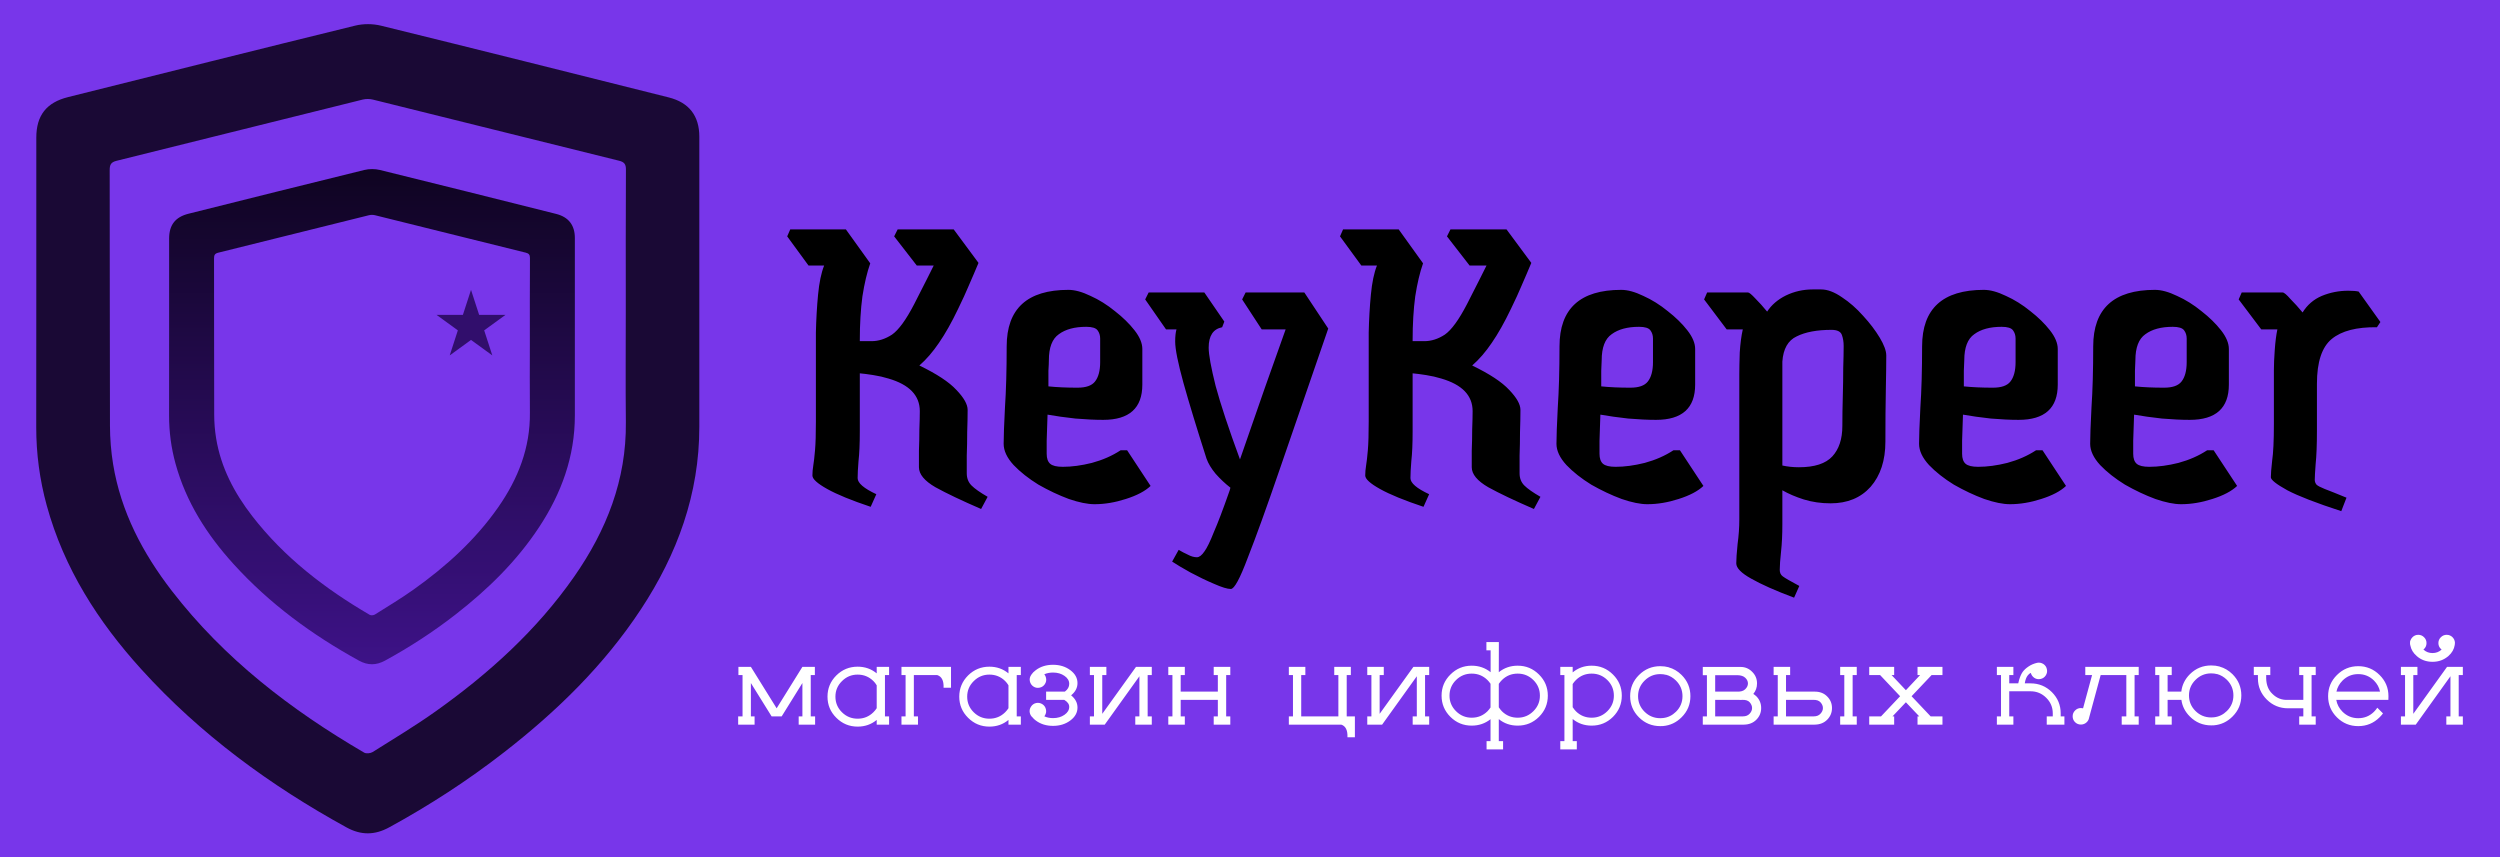 <svg width="207" height="71" viewBox="0 0 207 71" fill="none" xmlns="http://www.w3.org/2000/svg">
<rect width="207" height="71" fill="#F5F5F5"/>
<rect width="207" height="71" fill="#7836EA"/>
<path d="M72.092 41.964C70.508 41.436 69.308 40.944 68.492 40.488C67.676 40.032 67.268 39.66 67.268 39.372C67.268 39.108 67.292 38.832 67.34 38.544C67.388 38.256 67.436 37.836 67.484 37.284C67.532 36.732 67.556 35.94 67.556 34.908V27.528C67.58 26.448 67.64 25.404 67.736 24.396C67.832 23.388 68 22.584 68.24 21.984H66.944L65.18 19.572L65.432 18.996H70.04L72.056 21.804C71.792 22.548 71.576 23.46 71.408 24.54C71.264 25.62 71.192 26.832 71.192 28.176V28.248H72.164C72.74 28.248 73.304 28.068 73.856 27.708C74.408 27.324 75.02 26.484 75.692 25.188C76.196 24.204 76.556 23.496 76.772 23.064C76.988 22.632 77.168 22.272 77.312 21.984H75.908L74.036 19.572L74.324 18.996H78.968L81.02 21.768C80.876 22.104 80.744 22.416 80.624 22.704C80.504 22.992 80.348 23.352 80.156 23.784C79.988 24.192 79.712 24.792 79.328 25.584C78.8 26.688 78.272 27.624 77.744 28.392C77.24 29.136 76.7 29.76 76.124 30.264C77.564 30.96 78.584 31.632 79.184 32.28C79.808 32.928 80.12 33.48 80.12 33.936C80.12 34.464 80.108 35.076 80.084 35.772C80.084 36.444 80.072 37.092 80.048 37.716C80.048 38.34 80.048 38.832 80.048 39.192C80.048 39.6 80.18 39.936 80.444 40.2C80.708 40.464 81.152 40.776 81.776 41.136L81.236 42.144C79.628 41.448 78.368 40.848 77.456 40.344C76.544 39.816 76.088 39.264 76.088 38.688C76.088 38.352 76.088 37.896 76.088 37.32C76.112 36.744 76.124 36.156 76.124 35.556C76.148 34.932 76.16 34.428 76.16 34.044C76.16 32.748 75.296 31.848 73.568 31.344C73.184 31.224 72.764 31.128 72.308 31.056C71.852 30.984 71.48 30.936 71.192 30.912V35.7C71.192 36.732 71.156 37.56 71.084 38.184C71.036 38.784 71.012 39.252 71.012 39.588C71.012 39.996 71.528 40.44 72.56 40.92L72.092 41.964ZM90.626 41.748C90.049 41.748 89.341 41.604 88.501 41.316C87.662 41.004 86.822 40.608 85.981 40.128C85.165 39.624 84.481 39.084 83.93 38.508C83.377 37.908 83.102 37.32 83.102 36.744C83.102 36.168 83.138 35.172 83.21 33.756C83.305 32.34 83.353 30.648 83.353 28.68C83.353 25.56 85.058 24 88.466 24C88.993 24 89.606 24.168 90.302 24.504C90.998 24.816 91.669 25.236 92.317 25.764C92.966 26.268 93.505 26.796 93.938 27.348C94.37 27.9 94.585 28.416 94.585 28.896V31.848C94.585 33.792 93.505 34.764 91.346 34.764C90.674 34.764 89.906 34.728 89.041 34.656C88.177 34.56 87.409 34.452 86.737 34.332C86.713 35.124 86.689 35.844 86.665 36.492C86.665 37.116 86.665 37.476 86.665 37.572C86.665 37.956 86.761 38.232 86.954 38.4C87.145 38.568 87.493 38.652 87.998 38.652C88.742 38.652 89.546 38.544 90.409 38.328C91.297 38.088 92.09 37.74 92.785 37.284H93.326L95.269 40.236C94.814 40.668 94.129 41.028 93.218 41.316C92.329 41.604 91.466 41.748 90.626 41.748ZM86.846 29.832C86.846 30.024 86.834 30.312 86.809 30.696C86.809 31.08 86.809 31.512 86.809 31.992C87.505 32.064 88.309 32.1 89.222 32.1C89.918 32.1 90.397 31.932 90.662 31.596C90.95 31.236 91.094 30.696 91.094 29.976V28.032C91.094 27.768 91.022 27.54 90.877 27.348C90.734 27.156 90.421 27.06 89.942 27.06C88.981 27.06 88.225 27.264 87.674 27.672C87.121 28.056 86.846 28.776 86.846 29.832ZM99.897 37.968C99.082 35.424 98.445 33.336 97.99 31.704C97.534 30.048 97.305 28.908 97.305 28.284C97.305 27.852 97.341 27.516 97.413 27.276H96.549L94.822 24.792L95.109 24.216H99.718L101.374 26.628L101.194 27.096C100.45 27.24 100.078 27.804 100.078 28.788C100.078 29.364 100.27 30.42 100.654 31.956C101.062 33.468 101.734 35.496 102.67 38.04C103.39 35.952 104.074 33.984 104.722 32.136C105.394 30.264 105.97 28.644 106.45 27.276H104.47L102.85 24.792L103.138 24.216H107.998L109.978 27.204C108.418 31.716 107.086 35.58 105.982 38.796C104.878 42.012 103.99 44.472 103.318 46.176C102.67 47.904 102.202 48.768 101.914 48.768C101.626 48.768 101.158 48.624 100.51 48.336C99.885 48.072 99.237 47.76 98.566 47.4C97.918 47.04 97.413 46.74 97.053 46.5L97.594 45.528C97.834 45.672 98.085 45.804 98.35 45.924C98.614 46.068 98.865 46.14 99.106 46.14C99.297 46.14 99.501 45.984 99.718 45.672C99.933 45.384 100.198 44.844 100.51 44.052C100.846 43.284 101.266 42.18 101.77 40.74C101.818 40.62 101.854 40.5 101.878 40.38C101.446 40.044 101.038 39.66 100.654 39.228C100.294 38.796 100.042 38.376 99.897 37.968ZM117.865 41.964C116.281 41.436 115.081 40.944 114.265 40.488C113.449 40.032 113.041 39.66 113.041 39.372C113.041 39.108 113.065 38.832 113.113 38.544C113.161 38.256 113.209 37.836 113.257 37.284C113.305 36.732 113.329 35.94 113.329 34.908V27.528C113.353 26.448 113.413 25.404 113.509 24.396C113.605 23.388 113.773 22.584 114.013 21.984H112.717L110.953 19.572L111.205 18.996H115.813L117.829 21.804C117.565 22.548 117.349 23.46 117.181 24.54C117.037 25.62 116.965 26.832 116.965 28.176V28.248H117.937C118.513 28.248 119.077 28.068 119.629 27.708C120.181 27.324 120.793 26.484 121.465 25.188C121.969 24.204 122.329 23.496 122.545 23.064C122.761 22.632 122.941 22.272 123.085 21.984H121.681L119.809 19.572L120.097 18.996H124.741L126.793 21.768C126.649 22.104 126.517 22.416 126.397 22.704C126.277 22.992 126.121 23.352 125.929 23.784C125.761 24.192 125.485 24.792 125.101 25.584C124.573 26.688 124.045 27.624 123.517 28.392C123.013 29.136 122.473 29.76 121.897 30.264C123.337 30.96 124.357 31.632 124.957 32.28C125.581 32.928 125.893 33.48 125.893 33.936C125.893 34.464 125.881 35.076 125.857 35.772C125.857 36.444 125.845 37.092 125.821 37.716C125.821 38.34 125.821 38.832 125.821 39.192C125.821 39.6 125.953 39.936 126.217 40.2C126.481 40.464 126.925 40.776 127.549 41.136L127.009 42.144C125.401 41.448 124.141 40.848 123.229 40.344C122.317 39.816 121.861 39.264 121.861 38.688C121.861 38.352 121.861 37.896 121.861 37.32C121.885 36.744 121.897 36.156 121.897 35.556C121.921 34.932 121.933 34.428 121.933 34.044C121.933 32.748 121.069 31.848 119.341 31.344C118.957 31.224 118.537 31.128 118.081 31.056C117.625 30.984 117.253 30.936 116.965 30.912V35.7C116.965 36.732 116.929 37.56 116.857 38.184C116.809 38.784 116.785 39.252 116.785 39.588C116.785 39.996 117.301 40.44 118.333 40.92L117.865 41.964ZM136.399 41.748C135.823 41.748 135.115 41.604 134.275 41.316C133.435 41.004 132.595 40.608 131.755 40.128C130.939 39.624 130.255 39.084 129.703 38.508C129.151 37.908 128.875 37.32 128.875 36.744C128.875 36.168 128.911 35.172 128.983 33.756C129.079 32.34 129.127 30.648 129.127 28.68C129.127 25.56 130.831 24 134.239 24C134.767 24 135.379 24.168 136.075 24.504C136.771 24.816 137.443 25.236 138.091 25.764C138.739 26.268 139.279 26.796 139.711 27.348C140.143 27.9 140.359 28.416 140.359 28.896V31.848C140.359 33.792 139.279 34.764 137.119 34.764C136.447 34.764 135.679 34.728 134.815 34.656C133.951 34.56 133.183 34.452 132.511 34.332C132.487 35.124 132.463 35.844 132.439 36.492C132.439 37.116 132.439 37.476 132.439 37.572C132.439 37.956 132.535 38.232 132.727 38.4C132.919 38.568 133.267 38.652 133.771 38.652C134.515 38.652 135.319 38.544 136.183 38.328C137.071 38.088 137.863 37.74 138.559 37.284H139.099L141.043 40.236C140.587 40.668 139.903 41.028 138.991 41.316C138.103 41.604 137.239 41.748 136.399 41.748ZM132.619 29.832C132.619 30.024 132.607 30.312 132.583 30.696C132.583 31.08 132.583 31.512 132.583 31.992C133.279 32.064 134.083 32.1 134.995 32.1C135.691 32.1 136.171 31.932 136.435 31.596C136.723 31.236 136.867 30.696 136.867 29.976V28.032C136.867 27.768 136.795 27.54 136.651 27.348C136.507 27.156 136.195 27.06 135.715 27.06C134.755 27.06 133.999 27.264 133.447 27.672C132.895 28.056 132.619 28.776 132.619 29.832ZM151.575 41.676C150.783 41.676 150.039 41.568 149.343 41.352C148.671 41.136 148.083 40.884 147.579 40.596V43.404C147.579 44.268 147.543 45.024 147.471 45.672C147.399 46.344 147.363 46.848 147.363 47.184C147.363 47.424 147.447 47.604 147.615 47.724C147.807 47.868 148.263 48.132 148.983 48.516L148.551 49.488C147.015 48.912 145.827 48.384 144.987 47.904C144.171 47.448 143.763 47.028 143.763 46.644C143.763 46.308 143.799 45.78 143.871 45.06C143.967 44.364 144.015 43.68 144.015 43.008V30.984C144.015 30.528 144.027 29.928 144.051 29.184C144.099 28.44 144.183 27.804 144.303 27.276H142.971L141.099 24.792L141.351 24.216H144.735C144.831 24.216 145.035 24.384 145.347 24.72C145.659 25.032 145.983 25.392 146.319 25.8C146.679 25.248 147.195 24.804 147.867 24.468C148.563 24.132 149.307 23.964 150.099 23.964H150.783C151.311 23.964 151.887 24.18 152.511 24.612C153.135 25.02 153.723 25.536 154.275 26.16C154.827 26.76 155.283 27.36 155.643 27.96C156.003 28.56 156.183 29.052 156.183 29.436C156.183 30.108 156.171 31.056 156.147 32.28C156.123 33.48 156.111 34.908 156.111 36.564C156.111 38.124 155.703 39.372 154.887 40.308C154.071 41.22 152.967 41.676 151.575 41.676ZM151.647 27.312C150.447 27.312 149.487 27.492 148.767 27.852C148.047 28.188 147.651 28.884 147.579 29.94C147.579 30.204 147.579 30.432 147.579 30.624V38.544C148.011 38.64 148.467 38.688 148.947 38.688C150.243 38.688 151.167 38.388 151.719 37.788C152.271 37.188 152.547 36.348 152.547 35.268C152.547 34.5 152.559 33.696 152.583 32.856C152.607 32.016 152.619 31.224 152.619 30.48C152.643 29.736 152.655 29.124 152.655 28.644C152.655 28.308 152.607 28.008 152.511 27.744C152.415 27.456 152.127 27.312 151.647 27.312ZM166.422 41.748C165.846 41.748 165.138 41.604 164.298 41.316C163.458 41.004 162.618 40.608 161.778 40.128C160.962 39.624 160.278 39.084 159.726 38.508C159.174 37.908 158.898 37.32 158.898 36.744C158.898 36.168 158.934 35.172 159.006 33.756C159.102 32.34 159.15 30.648 159.15 28.68C159.15 25.56 160.854 24 164.262 24C164.79 24 165.402 24.168 166.098 24.504C166.794 24.816 167.466 25.236 168.114 25.764C168.762 26.268 169.302 26.796 169.734 27.348C170.166 27.9 170.382 28.416 170.382 28.896V31.848C170.382 33.792 169.302 34.764 167.142 34.764C166.47 34.764 165.702 34.728 164.838 34.656C163.974 34.56 163.206 34.452 162.534 34.332C162.51 35.124 162.486 35.844 162.462 36.492C162.462 37.116 162.462 37.476 162.462 37.572C162.462 37.956 162.558 38.232 162.75 38.4C162.942 38.568 163.29 38.652 163.794 38.652C164.538 38.652 165.342 38.544 166.206 38.328C167.094 38.088 167.886 37.74 168.582 37.284H169.122L171.066 40.236C170.61 40.668 169.926 41.028 169.014 41.316C168.126 41.604 167.262 41.748 166.422 41.748ZM162.642 29.832C162.642 30.024 162.63 30.312 162.606 30.696C162.606 31.08 162.606 31.512 162.606 31.992C163.302 32.064 164.106 32.1 165.018 32.1C165.714 32.1 166.194 31.932 166.458 31.596C166.746 31.236 166.89 30.696 166.89 29.976V28.032C166.89 27.768 166.818 27.54 166.674 27.348C166.53 27.156 166.218 27.06 165.738 27.06C164.778 27.06 164.022 27.264 163.47 27.672C162.918 28.056 162.642 28.776 162.642 29.832ZM180.59 41.748C180.014 41.748 179.306 41.604 178.466 41.316C177.626 41.004 176.786 40.608 175.946 40.128C175.13 39.624 174.446 39.084 173.894 38.508C173.342 37.908 173.066 37.32 173.066 36.744C173.066 36.168 173.102 35.172 173.174 33.756C173.27 32.34 173.318 30.648 173.318 28.68C173.318 25.56 175.022 24 178.43 24C178.958 24 179.57 24.168 180.266 24.504C180.962 24.816 181.634 25.236 182.282 25.764C182.93 26.268 183.47 26.796 183.902 27.348C184.334 27.9 184.55 28.416 184.55 28.896V31.848C184.55 33.792 183.47 34.764 181.31 34.764C180.638 34.764 179.87 34.728 179.006 34.656C178.142 34.56 177.374 34.452 176.702 34.332C176.678 35.124 176.654 35.844 176.63 36.492C176.63 37.116 176.63 37.476 176.63 37.572C176.63 37.956 176.726 38.232 176.918 38.4C177.11 38.568 177.458 38.652 177.962 38.652C178.706 38.652 179.51 38.544 180.374 38.328C181.262 38.088 182.054 37.74 182.75 37.284H183.29L185.234 40.236C184.778 40.668 184.094 41.028 183.182 41.316C182.294 41.604 181.43 41.748 180.59 41.748ZM176.81 29.832C176.81 30.024 176.798 30.312 176.774 30.696C176.774 31.08 176.774 31.512 176.774 31.992C177.47 32.064 178.274 32.1 179.186 32.1C179.882 32.1 180.362 31.932 180.626 31.596C180.914 31.236 181.058 30.696 181.058 29.976V28.032C181.058 27.768 180.986 27.54 180.842 27.348C180.698 27.156 180.386 27.06 179.906 27.06C178.946 27.06 178.19 27.264 177.638 27.672C177.086 28.056 176.81 28.776 176.81 29.832ZM193.858 42.324C191.794 41.652 190.306 41.076 189.394 40.596C188.482 40.092 188.026 39.732 188.026 39.516C188.026 39.252 188.062 38.796 188.134 38.148C188.23 37.5 188.278 36.492 188.278 35.124V30.66C188.278 30.18 188.302 29.616 188.35 28.968C188.398 28.296 188.47 27.732 188.566 27.276H187.234L185.362 24.792L185.614 24.216H188.998C189.118 24.216 189.334 24.396 189.646 24.756C189.982 25.092 190.318 25.464 190.654 25.872C191.038 25.248 191.566 24.792 192.238 24.504C192.934 24.216 193.666 24.072 194.434 24.072C194.818 24.072 195.106 24.096 195.298 24.144L197.098 26.664L196.81 27.096C195.13 27.072 193.882 27.396 193.066 28.068C192.25 28.74 191.842 29.976 191.842 31.776V35.628C191.842 36.828 191.806 37.764 191.734 38.436C191.686 39.084 191.662 39.516 191.662 39.732C191.662 39.876 191.71 40.008 191.806 40.128C191.902 40.224 192.13 40.344 192.49 40.488C192.874 40.632 193.474 40.872 194.29 41.208L193.858 42.324Z" fill="black"/>
<path d="M67.129 55.898V59.316H67.491V60H66.131V59.316H66.439V56.555L64.723 59.316H63.889L62.173 56.555V59.316H62.48V60H61.12V59.316H61.482V55.898H61.141V55.215H62.173L64.306 58.647L66.439 55.215H67.471V55.898H67.129ZM72.591 56.746L72.57 56.712C72.502 56.598 72.418 56.491 72.317 56.391C71.957 56.035 71.522 55.857 71.012 55.857C70.506 55.857 70.073 56.037 69.713 56.398C69.353 56.753 69.173 57.181 69.173 57.683C69.173 58.188 69.353 58.619 69.713 58.975C70.073 59.33 70.506 59.508 71.012 59.508C71.522 59.508 71.957 59.33 72.317 58.975C72.422 58.87 72.513 58.758 72.591 58.64V56.746ZM72.591 59.61C72.144 59.98 71.618 60.164 71.012 60.164C70.324 60.164 69.736 59.92 69.248 59.433C68.76 58.95 68.517 58.366 68.517 57.683C68.517 56.999 68.76 56.413 69.248 55.926C69.736 55.443 70.324 55.201 71.012 55.201C71.618 55.201 72.144 55.386 72.591 55.755V55.215H73.616V55.898H73.274V59.316H73.616V60H72.591V59.61ZM75.667 59.316H76.009V60H74.642V59.316H74.983V55.898H74.642V55.215H78.743V56.944H78.128C78.151 56.366 77.978 56.017 77.608 55.898H75.667V59.316ZM83.501 56.746L83.481 56.712C83.412 56.598 83.328 56.491 83.228 56.391C82.868 56.035 82.432 55.857 81.922 55.857C81.416 55.857 80.983 56.037 80.623 56.398C80.263 56.753 80.083 57.181 80.083 57.683C80.083 58.188 80.263 58.619 80.623 58.975C80.983 59.33 81.416 59.508 81.922 59.508C82.432 59.508 82.868 59.33 83.228 58.975C83.332 58.87 83.424 58.758 83.501 58.64V56.746ZM83.501 59.61C83.054 59.98 82.528 60.164 81.922 60.164C81.234 60.164 80.646 59.92 80.158 59.433C79.671 58.95 79.427 58.366 79.427 57.683C79.427 56.999 79.671 56.413 80.158 55.926C80.646 55.443 81.234 55.201 81.922 55.201C82.528 55.201 83.054 55.386 83.501 55.755V55.215H84.526V55.898H84.185V59.316H84.526V60H83.501V59.61ZM85.497 59.405C85.379 59.305 85.301 59.175 85.265 59.016C85.228 58.833 85.262 58.665 85.367 58.51C85.467 58.35 85.611 58.25 85.798 58.209C85.98 58.172 86.153 58.207 86.317 58.312C86.472 58.416 86.568 58.56 86.605 58.742C86.645 58.925 86.614 59.095 86.509 59.255C86.495 59.273 86.481 59.291 86.468 59.31C86.682 59.41 86.924 59.46 87.192 59.46C87.561 59.46 87.876 59.369 88.136 59.187C88.4 59.004 88.532 58.783 88.532 58.523C88.532 58.305 88.395 58.113 88.122 57.949H86.618V57.266H88.17C88.412 57.088 88.532 56.874 88.532 56.623C88.532 56.363 88.4 56.142 88.136 55.96C87.876 55.778 87.561 55.687 87.192 55.687C86.924 55.687 86.682 55.734 86.468 55.83C86.541 55.917 86.588 56.017 86.611 56.131C86.652 56.313 86.62 56.484 86.516 56.644C86.411 56.803 86.267 56.901 86.085 56.938C85.894 56.978 85.72 56.947 85.565 56.842C85.41 56.737 85.312 56.591 85.272 56.404C85.235 56.222 85.269 56.053 85.374 55.898C85.388 55.876 85.401 55.855 85.415 55.837C85.488 55.723 85.604 55.607 85.764 55.488C86.156 55.192 86.632 55.044 87.192 55.044C87.748 55.044 88.225 55.192 88.621 55.488C89.018 55.785 89.216 56.142 89.216 56.562C89.216 56.949 89.04 57.286 88.689 57.573C89.04 57.86 89.216 58.198 89.216 58.585C89.216 59.004 89.018 59.362 88.621 59.658C88.225 59.954 87.748 60.102 87.192 60.102C86.632 60.102 86.156 59.954 85.764 59.658C85.645 59.572 85.556 59.487 85.497 59.405ZM95.026 59.316H95.368V60H94.001V59.316H94.343V55.994L91.472 60H90.241V59.316H90.583V55.898H90.241V55.215H91.608V55.898H91.267V59.105L94.062 55.215L94.069 55.222V55.215H95.368V55.898H95.026V59.316ZM101.527 59.316H101.869V60H100.495V59.316H100.837V57.949H97.761V59.316H98.103V60H96.735V59.316H97.077V55.898H96.735V55.215H98.103V55.898H97.761V57.266H100.837V55.898H100.495V55.215H101.869V55.898H101.527V59.316ZM107.741 59.316H110.817V55.898H110.476V55.215H111.85V55.898H111.508V59.316H112.185V61.046H111.569C111.592 60.467 111.421 60.118 111.057 60H106.716V59.316H107.058V55.898H106.716V55.215H108.083V55.898H107.741V59.316ZM117.995 59.316H118.337V60H116.97V59.316H117.312V55.994L114.44 60H113.21V59.316H113.552V55.898H113.21V55.215H114.577V55.898H114.235V59.105L117.031 55.215L117.038 55.222V55.215H118.337V55.898H117.995V59.316ZM124.1 56.623V58.565C124.173 58.678 124.259 58.788 124.359 58.893C124.719 59.248 125.155 59.426 125.665 59.426C126.171 59.426 126.604 59.246 126.964 58.886C127.324 58.53 127.504 58.102 127.504 57.601C127.504 57.095 127.324 56.664 126.964 56.309C126.604 55.953 126.171 55.775 125.665 55.775C125.155 55.775 124.719 55.953 124.359 56.309C124.259 56.409 124.173 56.514 124.1 56.623ZM123.416 58.578V56.616C123.343 56.507 123.259 56.404 123.163 56.309C122.803 55.953 122.368 55.775 121.857 55.775C121.352 55.775 120.919 55.953 120.559 56.309C120.199 56.664 120.019 57.095 120.019 57.601C120.019 58.102 120.199 58.53 120.559 58.886C120.919 59.246 121.352 59.426 121.857 59.426C122.368 59.426 122.803 59.248 123.163 58.893C123.259 58.792 123.343 58.688 123.416 58.578ZM124.1 59.542V61.367H124.455V62.051H123.088V61.367H123.416V59.549C122.969 59.904 122.45 60.082 121.857 60.082C121.169 60.082 120.581 59.84 120.094 59.357C119.606 58.87 119.362 58.284 119.362 57.601C119.362 56.917 119.606 56.334 120.094 55.851C120.581 55.363 121.169 55.119 121.857 55.119C122.454 55.119 122.976 55.299 123.423 55.659V53.848H123.074V53.164H124.106L124.1 55.659C124.546 55.299 125.068 55.119 125.665 55.119C126.353 55.119 126.941 55.363 127.429 55.851C127.916 56.334 128.16 56.917 128.16 57.601C128.16 58.284 127.916 58.87 127.429 59.357C126.941 59.84 126.353 60.082 125.665 60.082C125.063 60.082 124.542 59.902 124.1 59.542ZM130.484 56.309C130.384 56.409 130.295 56.518 130.218 56.637V58.571L130.225 58.565C130.298 58.678 130.384 58.788 130.484 58.893C130.844 59.248 131.28 59.426 131.79 59.426C132.296 59.426 132.729 59.246 133.089 58.886C133.449 58.53 133.629 58.102 133.629 57.601C133.629 57.095 133.449 56.664 133.089 56.309C132.729 55.953 132.296 55.775 131.79 55.775C131.28 55.775 130.844 55.953 130.484 56.309ZM130.218 59.535V61.367H130.56V62.051H129.192V61.367H129.534V55.898H129.192V55.215H130.218V55.673C130.664 55.304 131.188 55.119 131.79 55.119C132.478 55.119 133.066 55.363 133.554 55.851C134.041 56.334 134.285 56.917 134.285 57.601C134.285 58.284 134.041 58.87 133.554 59.357C133.066 59.84 132.478 60.082 131.79 60.082C131.188 60.082 130.664 59.9 130.218 59.535ZM138.168 55.256C138.564 55.365 138.92 55.575 139.234 55.885C139.722 56.372 139.966 56.958 139.966 57.642C139.966 58.325 139.722 58.908 139.234 59.392C138.801 59.825 138.291 60.066 137.703 60.116C137.626 60.121 137.548 60.123 137.471 60.123C136.783 60.123 136.195 59.882 135.707 59.398C135.219 58.911 134.976 58.325 134.976 57.642C134.976 56.958 135.219 56.375 135.707 55.892C136.195 55.404 136.783 55.16 137.471 55.16C137.717 55.16 137.949 55.19 138.168 55.249V55.256ZM137.703 59.453C138.109 59.408 138.464 59.234 138.77 58.934C139.13 58.578 139.31 58.148 139.31 57.642C139.31 57.14 139.13 56.71 138.77 56.35C138.528 56.113 138.257 55.953 137.956 55.871V55.878C137.801 55.837 137.639 55.816 137.471 55.816C136.965 55.816 136.532 55.996 136.172 56.356C135.812 56.712 135.632 57.14 135.632 57.642C135.632 58.148 135.812 58.578 136.172 58.934C136.532 59.289 136.965 59.467 137.471 59.467C137.548 59.467 137.626 59.462 137.703 59.453ZM143.842 57.266C144.138 57.279 144.359 57.213 144.505 57.067C144.655 56.922 144.73 56.762 144.73 56.589C144.73 56.42 144.658 56.265 144.512 56.124C144.366 55.983 144.149 55.91 143.862 55.905H142.017V57.266H143.842ZM144.313 59.316C144.55 59.316 144.735 59.243 144.867 59.098C145.004 58.952 145.072 58.795 145.072 58.626C145.072 58.457 145.006 58.298 144.874 58.148C144.746 58.006 144.546 57.94 144.272 57.949C144.222 57.954 144.17 57.956 144.115 57.956C144.065 57.956 144.017 57.954 143.972 57.949H142.017V59.316H144.313ZM144.389 60H140.991V59.316H141.333V55.905H140.991V55.222H144.115C144.493 55.222 144.815 55.356 145.079 55.625C145.348 55.889 145.482 56.211 145.482 56.589C145.482 56.922 145.38 57.211 145.175 57.457C145.261 57.512 145.346 57.578 145.428 57.655C145.692 57.924 145.824 58.248 145.824 58.626C145.824 59.004 145.69 59.328 145.421 59.597C145.157 59.861 144.812 59.995 144.389 60ZM147.882 57.949V59.316H150.179C150.416 59.316 150.6 59.243 150.732 59.098C150.869 58.952 150.938 58.795 150.938 58.626C150.938 58.457 150.871 58.3 150.739 58.154C150.607 58.004 150.397 57.935 150.11 57.949H147.882ZM148.224 55.215V55.898H147.882V57.266H150.233C150.671 57.261 151.022 57.393 151.286 57.662C151.555 57.926 151.689 58.248 151.689 58.626C151.689 59.004 151.555 59.328 151.286 59.597C151.022 59.861 150.678 59.995 150.254 60H146.856V59.316H147.198V55.898H146.856V55.215H148.224ZM153.398 55.898H153.74V55.215H152.366V55.898H152.708V59.316H152.366V60H153.74V59.316H153.398V55.898ZM154.772 60V59.316H155.75L157.329 57.648L155.675 55.898H154.772V55.215H156.837V55.898H156.625L157.808 57.149L158.983 55.898H158.771V55.215H160.836V55.898H159.934L158.279 57.648L159.858 59.316H160.836V60H158.771V59.316H158.915L157.808 58.148L156.7 59.316H156.837V60H154.772ZM166.366 57.238V59.316H166.708V60H165.341V59.316H165.683V55.898H165.341V55.215H166.708V55.898H166.366V56.582H167.111C167.13 56.495 167.152 56.402 167.18 56.302C167.262 56.024 167.36 55.803 167.474 55.639C167.592 55.475 167.754 55.324 167.959 55.188C168.164 55.046 168.403 54.944 168.677 54.88C168.859 54.843 169.032 54.878 169.196 54.982C169.351 55.087 169.447 55.231 169.483 55.413C169.524 55.595 169.493 55.766 169.388 55.926C169.283 56.085 169.139 56.183 168.957 56.22C168.766 56.261 168.592 56.229 168.438 56.124C168.292 56.024 168.196 55.887 168.15 55.714C168.064 55.75 167.977 55.823 167.891 55.933C167.777 56.078 167.697 56.295 167.651 56.582H168.13C168.818 56.582 169.406 56.824 169.894 57.307C170.381 57.794 170.625 58.38 170.625 59.063V59.316H170.933V60H169.47V59.316H169.969V59.063C169.969 58.562 169.789 58.134 169.429 57.778C169.069 57.418 168.636 57.238 168.13 57.238H166.366ZM172.977 59.426C172.954 59.567 172.89 59.69 172.785 59.795C172.648 59.927 172.487 59.993 172.3 59.993C172.108 59.993 171.947 59.927 171.814 59.795C171.682 59.663 171.616 59.501 171.616 59.31C171.616 59.123 171.682 58.963 171.814 58.831C171.947 58.694 172.108 58.626 172.3 58.626C172.364 58.626 172.423 58.633 172.478 58.647L173.223 55.898H172.662V55.215H177.085V55.898H176.743V59.316H177.085V60H175.677V59.316H176.06V55.898H173.934L172.977 59.426ZM183.087 59.405C183.164 59.405 183.242 59.401 183.319 59.392C183.725 59.346 184.08 59.173 184.386 58.872C184.746 58.517 184.926 58.086 184.926 57.58C184.926 57.079 184.746 56.648 184.386 56.288C184.144 56.051 183.873 55.892 183.572 55.81V55.816C183.417 55.775 183.256 55.755 183.087 55.755C182.581 55.755 182.148 55.935 181.788 56.295C181.428 56.65 181.248 57.079 181.248 57.58C181.248 58.086 181.428 58.517 181.788 58.872C182.148 59.227 182.581 59.405 183.087 59.405ZM179.478 57.949V59.316H179.819V60H178.452V59.316H178.794V55.898H178.452V55.215H179.819V55.898H179.478V57.266H180.612C180.676 56.714 180.913 56.233 181.323 55.823C181.811 55.34 182.399 55.099 183.087 55.099C183.333 55.099 183.565 55.128 183.784 55.188V55.194C184.181 55.304 184.536 55.513 184.851 55.823C185.338 56.311 185.582 56.897 185.582 57.58C185.582 58.264 185.338 58.847 184.851 59.33C184.418 59.763 183.907 60.005 183.319 60.055L183.087 60.062C182.399 60.062 181.811 59.818 181.323 59.33C180.927 58.938 180.692 58.478 180.619 57.949H179.478ZM191.399 59.316H191.741V60H190.374V59.316H190.716V58.647H189.451C188.763 58.647 188.175 58.405 187.688 57.922C187.2 57.434 186.956 56.851 186.956 56.172V55.898H186.614V55.215H187.981V55.898H187.64V56.172C187.653 56.714 187.824 57.14 188.152 57.45C188.512 57.81 188.943 57.977 189.444 57.949H190.716V55.898H190.374V55.215H191.741V55.898H191.399V59.316ZM197.066 57.266C196.998 56.924 196.832 56.618 196.567 56.35C196.207 55.994 195.772 55.816 195.262 55.816C194.756 55.816 194.323 55.994 193.963 56.35C193.699 56.618 193.53 56.924 193.457 57.266H197.066ZM193.443 57.949C193.507 58.323 193.68 58.651 193.963 58.934C194.323 59.289 194.756 59.467 195.262 59.467C195.772 59.467 196.207 59.289 196.567 58.934C196.672 58.829 196.763 58.717 196.841 58.599L197.312 59.07C197.23 59.18 197.137 59.287 197.032 59.392C196.545 59.879 195.954 60.123 195.262 60.123C194.574 60.123 193.986 59.882 193.498 59.398C193.01 58.911 192.767 58.325 192.767 57.642C192.767 56.958 193.01 56.375 193.498 55.892C193.986 55.404 194.574 55.16 195.262 55.16C195.954 55.16 196.545 55.404 197.032 55.892C197.52 56.375 197.764 56.958 197.764 57.642C197.764 57.76 197.761 57.863 197.757 57.949H193.443ZM203.581 59.316H203.923V60H202.556V59.316H202.897V55.994L200.026 60H198.796V59.316H199.138V55.898H198.796V55.215H200.163V55.898H199.821V59.105L202.617 55.215L202.624 55.222V55.215H203.923V55.898H203.581V59.316ZM199.555 53.144C199.555 53.112 199.557 53.082 199.562 53.055H199.575C199.607 52.945 199.666 52.847 199.753 52.761C199.885 52.629 200.045 52.562 200.231 52.562C200.423 52.562 200.585 52.631 200.717 52.768C200.849 52.9 200.915 53.059 200.915 53.246C200.915 53.438 200.849 53.599 200.717 53.731C200.699 53.75 200.678 53.768 200.655 53.786C200.664 53.795 200.676 53.802 200.689 53.807C200.885 53.984 201.127 54.073 201.414 54.073C201.697 54.073 201.938 53.984 202.139 53.807C202.148 53.802 202.157 53.795 202.166 53.786C202.143 53.768 202.123 53.75 202.104 53.731C201.968 53.599 201.899 53.438 201.899 53.246C201.899 53.059 201.965 52.9 202.098 52.768C202.234 52.631 202.396 52.562 202.583 52.562C202.774 52.562 202.936 52.629 203.068 52.761C203.187 52.884 203.253 53.027 203.267 53.191V53.246C203.267 53.301 203.262 53.353 203.253 53.403C203.198 53.754 203.023 54.06 202.727 54.319C202.362 54.638 201.924 54.798 201.414 54.798C200.899 54.798 200.462 54.638 200.102 54.319C199.819 54.073 199.646 53.788 199.582 53.465C199.559 53.397 199.548 53.324 199.548 53.246C199.548 53.21 199.55 53.175 199.555 53.144Z" fill="white"/>
<path d="M39 24L39.673 26.073H41.853L40.09 27.354L40.763 29.427L39 28.146L37.237 29.427L37.91 27.354L36.147 26.073H38.327L39 24Z" fill="#310E6C"/>
<path d="M3.006 23.862C3.006 19.707 3.006 15.55 3.006 11.396C3.006 9.556 3.849 8.486 5.634 8.04C13.556 6.061 21.479 4.066 29.41 2.122C30.084 1.957 30.867 1.96 31.541 2.125C39.492 4.079 47.429 6.073 55.367 8.065C57.055 8.489 57.904 9.591 57.904 11.32C57.904 19.324 57.9 27.332 57.904 35.336C57.907 40.893 56.086 45.871 53.066 50.452C50.013 55.088 46.093 58.906 41.73 62.294C38.732 64.625 35.556 66.686 32.222 68.506C31.028 69.159 29.895 69.168 28.698 68.513C22.356 65.027 16.583 60.803 11.707 55.423C8.12 51.469 5.296 47.058 3.868 41.846C3.285 39.722 2.997 37.556 3 35.352C3.006 31.524 3.006 27.693 3.006 23.862ZM51.815 25.527C51.815 21.696 51.805 17.865 51.827 14.034C51.831 13.581 51.675 13.413 51.258 13.308C44.463 11.624 37.671 9.927 30.873 8.246C30.61 8.182 30.306 8.179 30.043 8.242C23.248 9.927 16.454 11.63 9.659 13.312C9.193 13.426 9.082 13.628 9.082 14.084C9.098 21.136 9.082 28.19 9.105 35.241C9.108 36.305 9.193 37.379 9.364 38.427C10.01 42.378 11.821 45.81 14.24 48.939C18.572 54.546 24.081 58.773 30.151 62.316C30.322 62.418 30.673 62.38 30.854 62.269C32.611 61.164 34.394 60.094 36.081 58.894C40.473 55.772 44.437 52.194 47.54 47.748C50.216 43.911 51.872 39.728 51.821 34.966C51.789 31.815 51.815 28.671 51.815 25.527Z" fill="url(#paint0_angular_31_43)"/>
<path d="M14.004 27.378C14.004 24.836 14.004 22.292 14.004 19.75C14.004 18.624 14.519 17.969 15.612 17.696C20.46 16.485 25.308 15.264 30.161 14.075C30.574 13.974 31.053 13.976 31.465 14.076C36.331 15.272 41.188 16.493 46.046 17.711C47.078 17.971 47.598 18.645 47.598 19.703C47.598 24.602 47.596 29.502 47.598 34.4C47.6 37.8 46.486 40.846 44.637 43.65C42.769 46.486 40.37 48.823 37.7 50.896C35.866 52.322 33.922 53.584 31.882 54.698C31.151 55.097 30.458 55.103 29.725 54.702C25.845 52.569 22.312 49.984 19.328 46.692C17.133 44.272 15.405 41.573 14.531 38.383C14.174 37.083 13.998 35.758 14 34.41C14.004 32.067 14.004 29.723 14.004 27.378ZM43.872 28.397C43.872 26.053 43.866 23.708 43.88 21.364C43.881 21.087 43.786 20.984 43.531 20.92C39.373 19.889 35.217 18.851 31.057 17.822C30.896 17.783 30.71 17.781 30.549 17.82C26.391 18.851 22.233 19.893 18.075 20.922C17.79 20.992 17.722 21.116 17.722 21.395C17.732 25.71 17.722 30.027 17.736 34.342C17.738 34.993 17.79 35.65 17.895 36.291C18.29 38.709 19.398 40.809 20.878 42.724C23.529 46.155 26.9 48.742 30.615 50.91C30.719 50.972 30.934 50.949 31.045 50.881C32.12 50.205 33.211 49.55 34.244 48.816C36.931 46.905 39.357 44.715 41.256 41.995C42.893 39.647 43.907 37.087 43.876 34.173C43.856 32.245 43.872 30.321 43.872 28.397Z" fill="url(#paint1_linear_31_43)"/>
<defs>
<radialGradient id="paint0_angular_31_43" cx="0" cy="0" r="1" gradientUnits="userSpaceOnUse" gradientTransform="translate(30.452 35.5) rotate(90) scale(33.5 27.452)">
<stop stop-color="#3D1287"/>
<stop offset="0.69" stop-color="#0F0421" stop-opacity="0.9"/>
</radialGradient>
<linearGradient id="paint1_linear_31_43" x1="30.799" y1="14" x2="30.799" y2="55" gradientUnits="userSpaceOnUse">
<stop stop-color="#0F0421"/>
<stop offset="1" stop-color="#3D1287"/>
</linearGradient>
</defs>
</svg>
